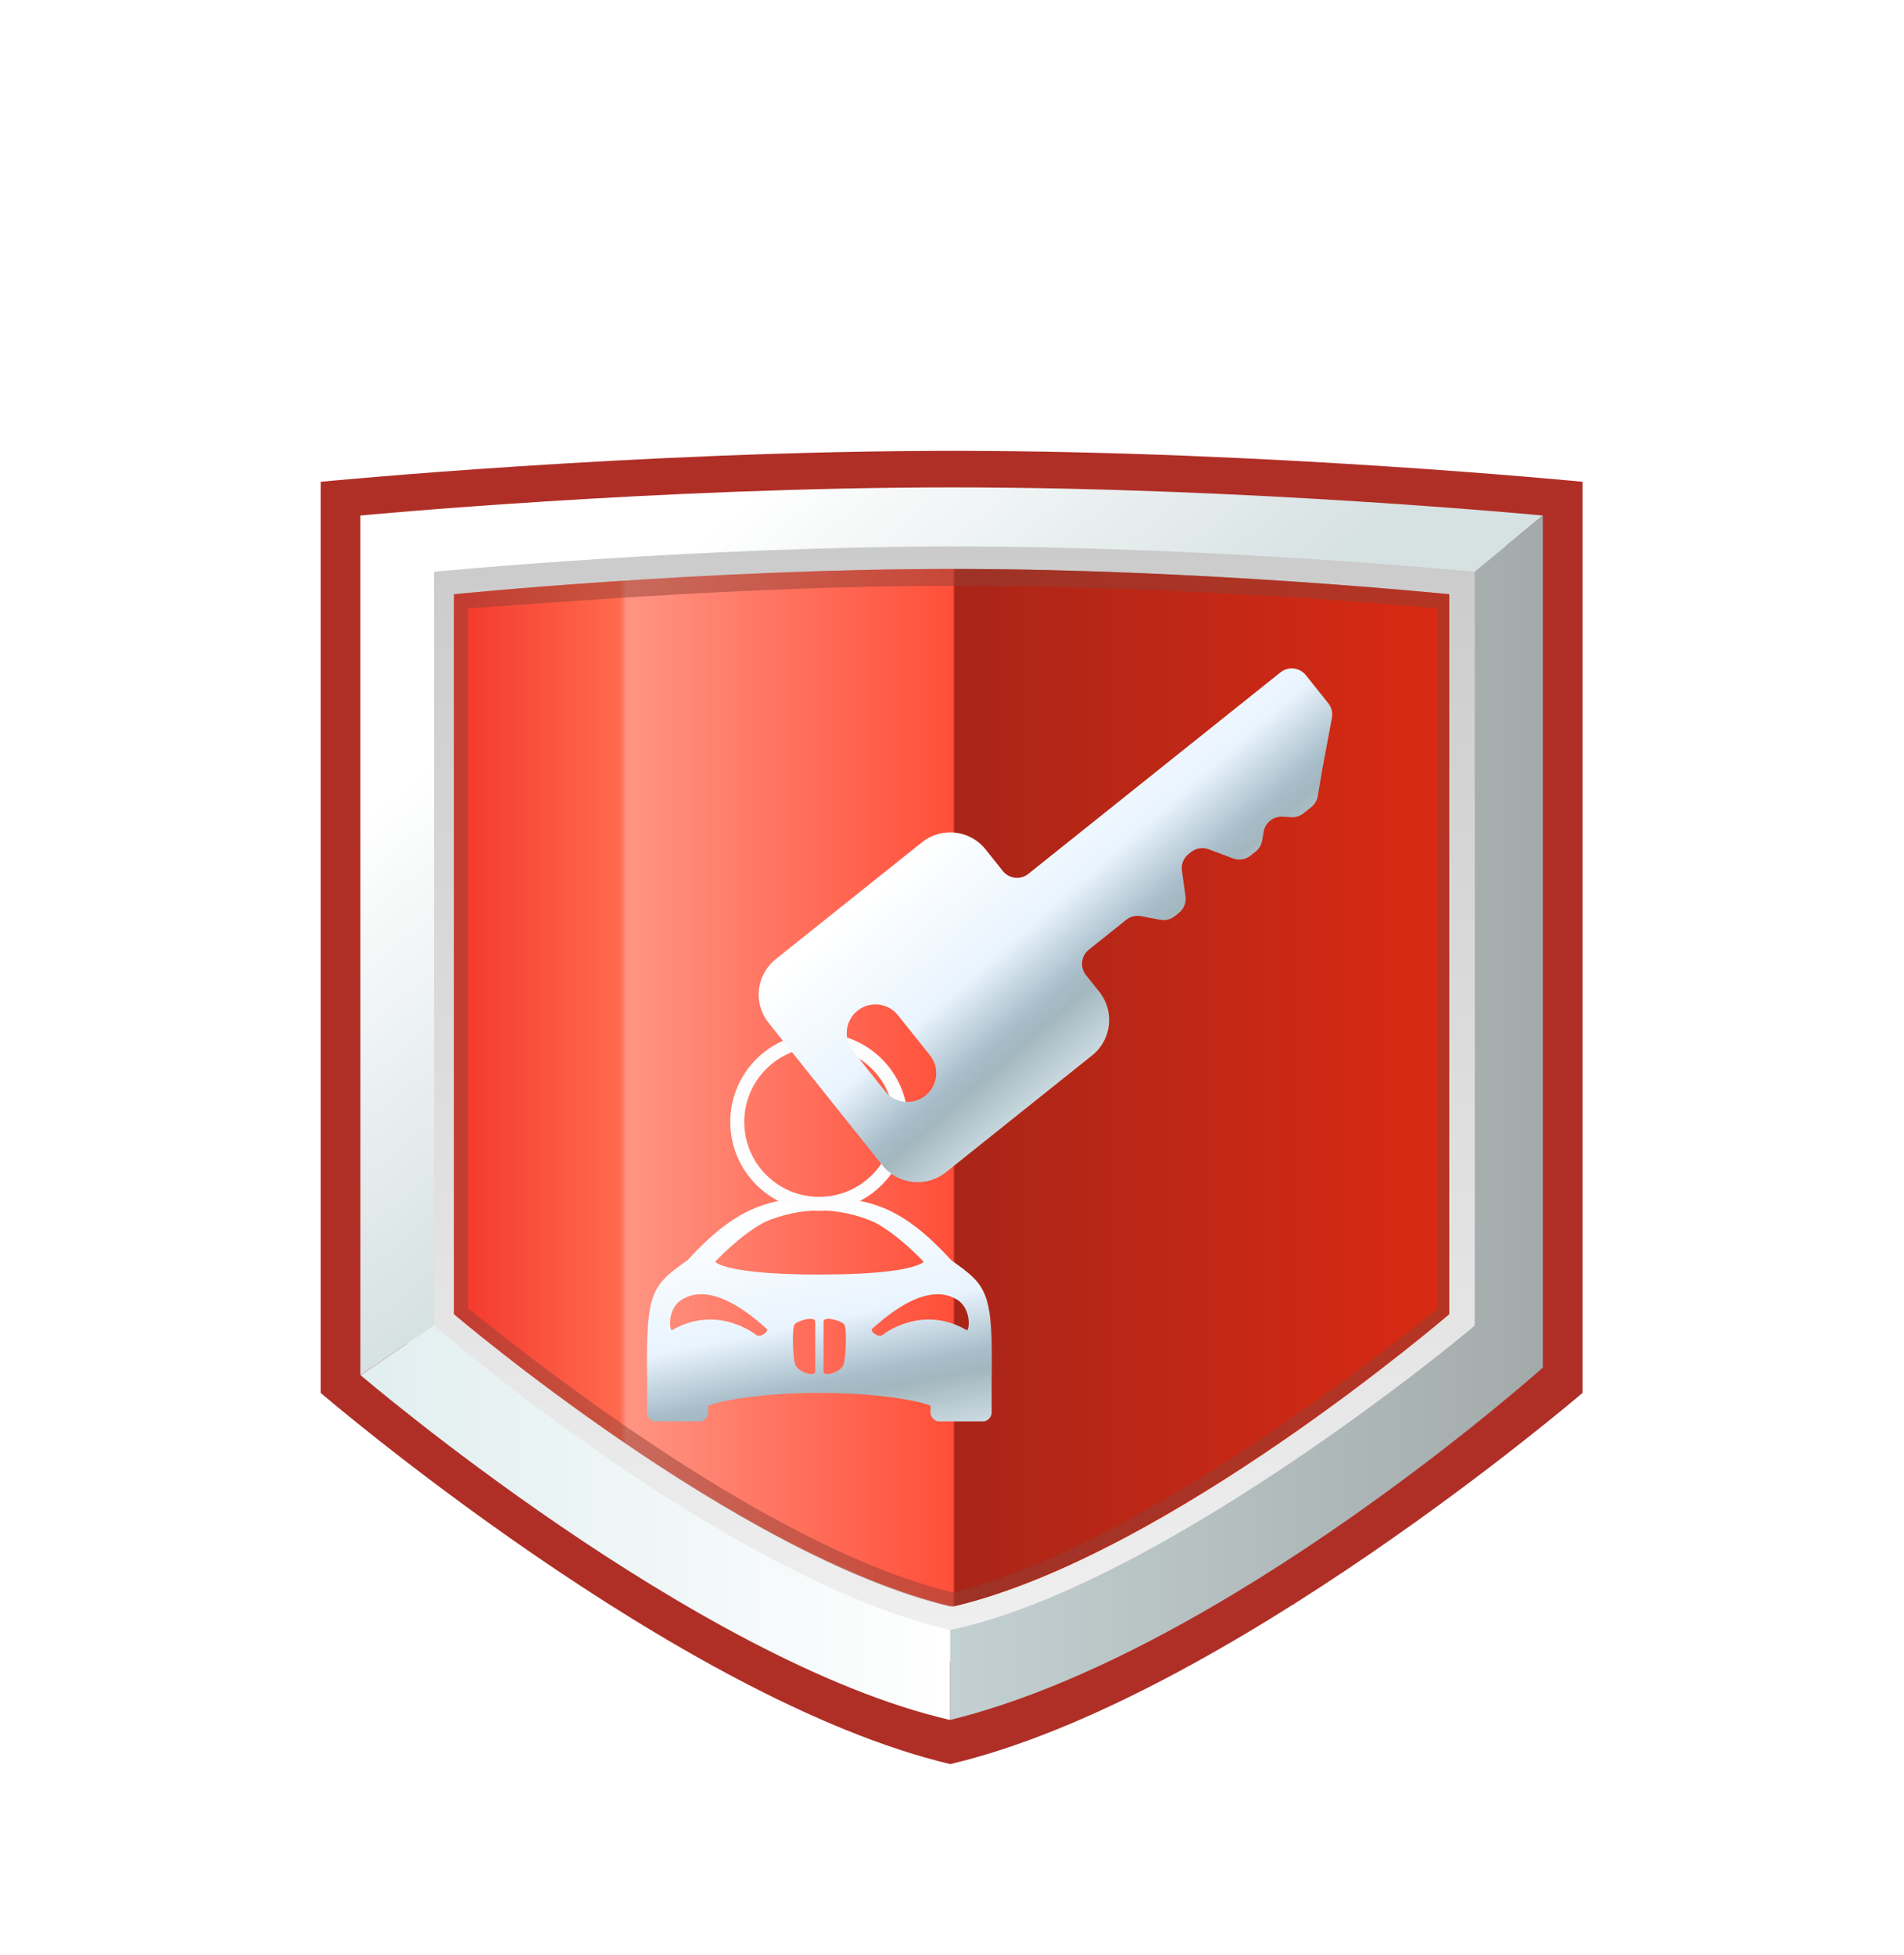 <svg width="380" height="390" viewBox="0 0 380 390" fill="none" xmlns="http://www.w3.org/2000/svg">
<g filter="url(#filter0_dd_601_64)">
<path fill-rule="evenodd" clip-rule="evenodd" d="M315.839 6.814C315.839 6.814 253.021 0.643 190.203 0.643C127.384 0.643 64 6.814 64 6.814V188.587C64 188.587 135.307 249.739 189.637 262.643C244.532 249.739 315.839 188.587 315.839 188.587V6.814Z" fill="#AF2F27"/>
<path fill-rule="evenodd" clip-rule="evenodd" d="M190.203 242.446C237.741 231.225 300.559 177.366 300.559 177.366V18.596C300.559 18.596 245.664 12.985 190.769 12.985C135.307 12.985 80.412 18.596 80.412 18.596V177.927C80.412 177.927 142.664 231.225 190.203 242.446Z" fill="url(#paint0_linear_601_64)"/>
<path fill-rule="evenodd" clip-rule="evenodd" d="M289.241 29.255C289.241 29.255 239.439 24.206 190.203 24.206C140.401 24.206 90.599 29.255 90.599 29.255V172.878C90.599 172.878 147.192 221.126 190.203 231.225C233.214 221.126 289.241 172.878 289.241 172.878V29.255Z" fill="url(#paint1_linear_601_64)"/>
<path opacity="0.5" d="M90.599 172.878V29.255C90.599 29.255 140.401 24.206 190.203 24.206C240.005 24.206 289.241 29.255 289.241 29.255V172.878C289.241 172.878 232.648 221.126 189.637 231.225C147.192 221.126 90.599 172.878 90.599 172.878ZM286.411 32.06C275.658 30.938 232.648 27.572 190.203 27.572C147.192 27.572 104.181 31.499 93.429 32.06V171.756C101.352 177.927 151.154 218.882 190.203 228.42C228.686 218.882 279.054 177.927 286.977 171.756V32.06H286.411Z" fill="#934137"/>
<path d="M190.769 19.718C138.703 19.718 86.637 24.767 86.637 24.767V175.122L71.923 185.058V13.546C72.054 13.534 130.846 7.936 190.203 7.936C249.059 7.936 307.916 13.546 307.916 13.546L294.334 24.767C294.334 24.767 242.268 19.718 190.769 19.718Z" fill="url(#paint2_linear_601_64)"/>
<path d="M307.916 13.546V183.538C307.916 183.538 244.428 240.382 189.602 253.84V235.897C232.466 226.925 294.488 175.218 294.334 175.122V24.767L307.916 13.546Z" fill="url(#paint3_linear_601_64)"/>
<path fill-rule="evenodd" clip-rule="evenodd" d="M86.637 175.122C86.637 175.122 144.327 225.237 189.602 235.897C189.602 240.385 189.602 248.229 189.602 253.84C138.668 242.058 71.975 185.058 71.975 185.058L86.637 175.122Z" fill="url(#paint4_linear_601_64)"/>
<g filter="url(#filter1_d_601_64)">
<path fill-rule="evenodd" clip-rule="evenodd" d="M137.196 160.135C146.623 149.896 153 147.621 163.536 147.621C174.072 147.621 180.449 149.896 189.877 160.135C197.085 165.254 198.195 166.392 197.917 184.025V190.566C197.917 191.42 197.085 192.273 196.254 192.273H187.381C186.549 192.273 185.718 191.42 185.718 190.566V189.144C182.945 188.007 174.35 186.585 163.536 186.585C152.723 186.585 144.127 188.007 141.355 189.144V190.566C141.355 191.42 140.523 192.273 139.691 192.273H130.818C129.987 192.273 129.155 191.42 129.155 190.566V184.025C128.878 166.392 129.987 165.254 137.196 160.135ZM152.723 152.456C156.05 151.034 159.932 150.181 163.536 150.181C167.141 150.181 171.022 151.034 174.35 152.456C179.34 155.016 184.331 160.419 184.331 160.419C184.331 160.419 182.668 162.979 163.536 162.979C144.405 162.979 142.741 160.419 142.741 160.419C142.741 160.419 147.732 155.016 152.723 152.456ZM162.704 182.319C162.704 183.456 159.654 182.603 158.823 181.181C158.268 180.328 157.991 174.071 158.545 172.933C159.377 172.08 162.704 171.227 162.704 172.365V182.319ZM150.782 174.924C149.673 174.071 142.464 169.236 134.146 174.071C133.591 174.355 133.037 169.52 136.364 167.814C142.354 164.486 150.142 171.298 152.446 173.314C152.701 173.537 152.889 173.701 153 173.787C153.554 174.355 151.614 175.777 150.782 174.924ZM164.368 182.319C164.368 183.456 167.418 182.603 168.25 181.181C168.804 180.328 169.081 174.071 168.527 172.933C167.695 172.08 164.368 171.227 164.368 172.365V182.319ZM176.29 174.924C177.399 174.071 184.608 169.236 192.926 174.071C193.481 174.355 194.036 169.52 190.708 167.814C184.054 164.117 175.181 172.933 174.072 173.787C173.518 174.355 175.459 175.777 176.29 174.924Z" fill="url(#paint5_linear_601_64)"/>
<path fill-rule="evenodd" clip-rule="evenodd" d="M163.479 150.269C173.272 150.269 181.211 142.331 181.211 132.538C181.211 122.745 173.272 114.806 163.479 114.806C153.686 114.806 145.747 122.745 145.747 132.538C145.747 142.331 153.686 150.269 163.479 150.269ZM163.479 147.48C171.732 147.48 178.421 140.79 178.421 132.538C178.421 124.285 171.732 117.595 163.479 117.595C155.227 117.595 148.537 124.285 148.537 132.538C148.537 140.79 155.227 147.48 163.479 147.48Z" fill="#FDFDFD"/>
<path fill-rule="evenodd" clip-rule="evenodd" d="M255.553 42.844C257.111 41.599 259.383 41.853 260.628 43.411L265.094 49.002C265.749 49.822 266.015 50.886 265.823 51.918L263.833 62.595L263.008 67.502C262.861 68.378 262.396 69.17 261.701 69.725L260.159 70.957C259.464 71.512 258.59 71.791 257.702 71.741L255.963 71.643C254.125 71.54 252.504 72.835 252.199 74.65L251.91 76.368C251.763 77.245 251.298 78.036 250.603 78.591L249.587 79.403C248.592 80.198 247.252 80.409 246.06 79.96L241.233 78.141C240.041 77.692 238.701 77.904 237.706 78.699L237.216 79.09C236.221 79.885 235.719 81.145 235.894 82.407L236.602 87.516C236.777 88.778 236.274 90.038 235.279 90.833L234.476 91.475C233.656 92.13 232.592 92.396 231.56 92.204L227.688 91.482C226.657 91.29 225.593 91.556 224.773 92.211L217.312 98.171C215.754 99.416 215.5 101.688 216.744 103.246L219.395 106.564C222.507 110.459 221.872 116.139 217.977 119.251L188.775 142.581C184.88 145.693 179.2 145.058 176.088 141.163L153.392 112.755C150.28 108.86 150.915 103.179 154.81 100.068L184.013 76.738C187.908 73.626 193.588 74.261 196.699 78.156L200.154 82.481C201.399 84.038 203.671 84.293 205.229 83.048L228.779 64.234L243.576 52.412L250.975 46.501L255.553 42.844ZM179.204 111.234C177.228 108.761 173.621 108.357 171.148 110.333C168.675 112.309 168.271 115.916 170.247 118.389L176.638 126.388C178.614 128.861 182.221 129.265 184.694 127.289C187.167 125.313 187.57 121.706 185.594 119.233L179.204 111.234Z" fill="url(#paint6_linear_601_64)"/>
</g>
</g>
<defs>
<filter id="filter0_dd_601_64" x="0.743" y="0.643" width="378.352" height="388.513" filterUnits="userSpaceOnUse" color-interpolation-filters="sRGB">
<feFlood flood-opacity="0" result="BackgroundImageFix"/>
<feColorMatrix in="SourceAlpha" type="matrix" values="0 0 0 0 0 0 0 0 0 0 0 0 0 0 0 0 0 0 127 0" result="hardAlpha"/>
<feOffset dy="63.257"/>
<feGaussianBlur stdDeviation="31.628"/>
<feComposite in2="hardAlpha" operator="out"/>
<feColorMatrix type="matrix" values="0 0 0 0 0.954 0 0 0 0 0.214 0 0 0 0 0.167 0 0 0 0.16 0"/>
<feBlend mode="normal" in2="BackgroundImageFix" result="effect1_dropShadow_601_64"/>
<feColorMatrix in="SourceAlpha" type="matrix" values="0 0 0 0 0 0 0 0 0 0 0 0 0 0 0 0 0 0 127 0" result="hardAlpha"/>
<feOffset dy="26.047"/>
<feGaussianBlur stdDeviation="3.721"/>
<feComposite in2="hardAlpha" operator="out"/>
<feColorMatrix type="matrix" values="0 0 0 0 0.418 0 0 0 0 0.506 0 0 0 0 0.533 0 0 0 0.12 0"/>
<feBlend mode="normal" in2="effect1_dropShadow_601_64" result="effect2_dropShadow_601_64"/>
<feBlend mode="normal" in="SourceGraphic" in2="effect2_dropShadow_601_64" result="shape"/>
</filter>
<filter id="filter1_d_601_64" x="129.117" y="42.054" width="136.767" height="152.213" filterUnits="userSpaceOnUse" color-interpolation-filters="sRGB">
<feFlood flood-opacity="0" result="BackgroundImageFix"/>
<feColorMatrix in="SourceAlpha" type="matrix" values="0 0 0 0 0 0 0 0 0 0 0 0 0 0 0 0 0 0 127 0" result="hardAlpha"/>
<feOffset dy="1.994"/>
<feComposite in2="hardAlpha" operator="out"/>
<feColorMatrix type="matrix" values="0 0 0 0 0 0 0 0 0 0 0 0 0 0 0 0 0 0 0.25 0"/>
<feBlend mode="normal" in2="BackgroundImageFix" result="effect1_dropShadow_601_64"/>
<feBlend mode="normal" in="SourceGraphic" in2="effect1_dropShadow_601_64" result="shape"/>
</filter>
<linearGradient id="paint0_linear_601_64" x1="190.407" y1="242.594" x2="190.407" y2="12.88" gradientUnits="userSpaceOnUse">
<stop offset="0.002" stop-color="#F0F0F0"/>
<stop offset="1" stop-color="#CACACA"/>
</linearGradient>
<linearGradient id="paint1_linear_601_64" x1="289.483" y1="127.722" x2="90.478" y2="127.722" gradientUnits="userSpaceOnUse">
<stop stop-color="#DA2A13"/>
<stop offset="0.497" stop-color="#A92518"/>
<stop offset="0.499" stop-color="#FF4F39"/>
<stop offset="0.826" stop-color="#FF9483"/>
<stop offset="0.833" stop-color="#FF6A4E"/>
<stop offset="1" stop-color="#F3372B"/>
</linearGradient>
<linearGradient id="paint2_linear_601_64" x1="117.321" y1="149.285" x2="31.919" y2="46.617" gradientUnits="userSpaceOnUse">
<stop offset="0.005" stop-color="#D6E1E1"/>
<stop offset="0.649" stop-color="white"/>
</linearGradient>
<linearGradient id="paint3_linear_601_64" x1="308.094" y1="213.957" x2="189.981" y2="213.957" gradientUnits="userSpaceOnUse">
<stop offset="0.002" stop-color="#A3AAAA"/>
<stop offset="1" stop-color="#C3D0D1"/>
</linearGradient>
<linearGradient id="paint4_linear_601_64" x1="190.42" y1="213.957" x2="71.865" y2="213.957" gradientUnits="userSpaceOnUse">
<stop offset="0.002" stop-color="white"/>
<stop offset="1" stop-color="#E1EEEF"/>
</linearGradient>
<linearGradient id="paint5_linear_601_64" x1="179.135" y1="202.967" x2="167.671" y2="146.645" gradientUnits="userSpaceOnUse">
<stop stop-color="#E8F3F9"/>
<stop offset="0.302" stop-color="#A3B7BF"/>
<stop offset="0.365" stop-color="#A7BDC9"/>
<stop offset="0.58" stop-color="#E9F4FE"/>
<stop offset="1" stop-color="white"/>
</linearGradient>
<linearGradient id="paint6_linear_601_64" x1="224.88" y1="123.564" x2="184.475" y2="77.531" gradientUnits="userSpaceOnUse">
<stop stop-color="#E8F3F9"/>
<stop offset="0.302" stop-color="#A3B7BF"/>
<stop offset="0.365" stop-color="#A7BDC9"/>
<stop offset="0.58" stop-color="#E9F4FE"/>
<stop offset="1" stop-color="white"/>
</linearGradient>
</defs>
</svg>
